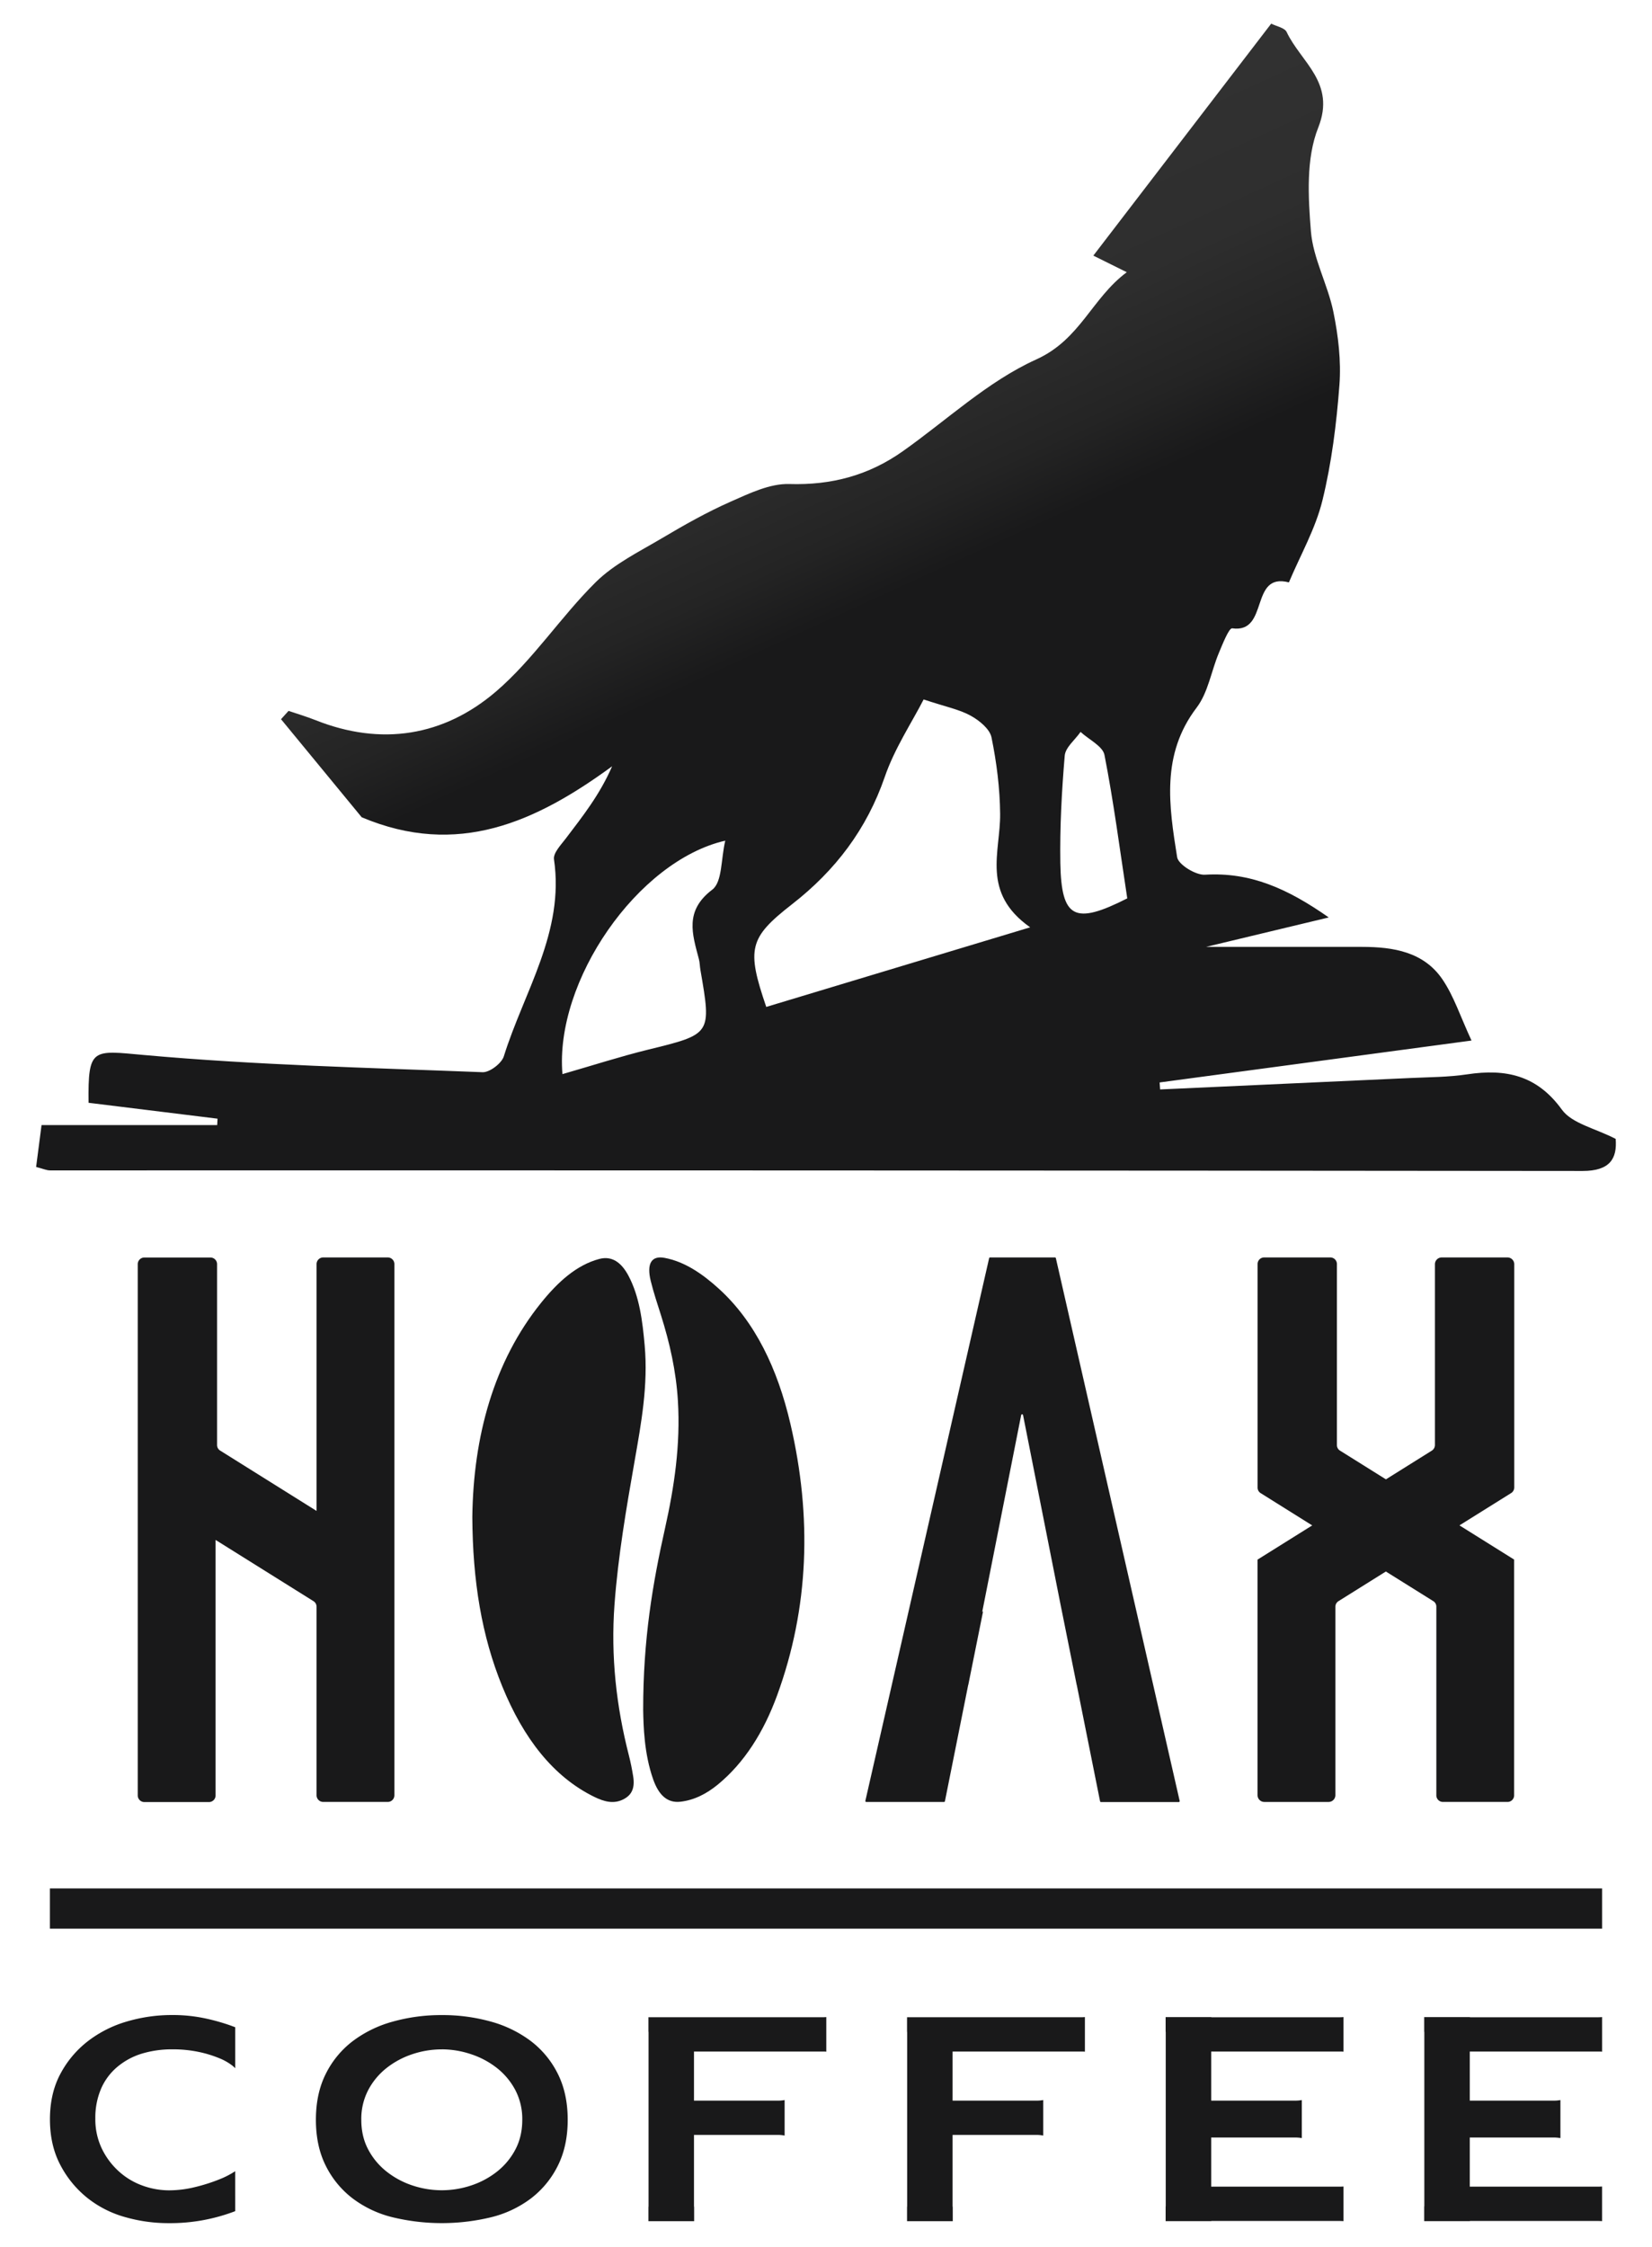 <svg id="fed41338-45c2-4915-b6d1-a66db2570f8e" data-name="Layer 1" xmlns="http://www.w3.org/2000/svg" xmlns:xlink="http://www.w3.org/1999/xlink" width="1506" height="2048" viewBox="0 0 1506 2048"><defs><style>.b4aa99ec-03d7-4066-94b6-9f0030ded5eb{fill:url(#afe5c7ec-f7ff-4fd6-9eb9-e83fd558312d);}.bf3a5601-786f-42ec-ab45-a75a8c0b4598{fill:url(#f942c284-10fa-4145-831e-cb2a9f186f73);}.a3d2eaf9-3c8b-45ce-b879-ca4256709ef0{fill:url(#a52e0172-a96f-4dcc-9d07-1fafdd6a37eb);}.bceadbcc-39b5-4f92-87d6-0ce28f88a484{fill:url(#b8651025-f523-4856-9b41-518b1f59b7cf);}.e9dc54a3-17e8-40cb-b71c-5fdc5f9a5c27{fill:url(#aea2e210-3080-4673-9e0b-3330f1511b63);}.b62c424b-41ba-4405-8aac-7f3b50b9a4cc{fill:url(#be830894-7c52-4171-9fb4-8fe7cbdd9a3b);}.ec175c7b-5dfe-4478-b20e-7247d86d4998{fill:url(#a7639de8-be60-4d33-8045-4676cbada937);}.e9943996-65f0-4a26-8135-c1cee464030b{fill:url(#aaa5fd91-eccc-480e-98fb-c9261d76864a);}.a3d087fa-85aa-4d75-8981-c932cd28780c{fill:url(#bb9574f0-3ec4-4ff9-80d3-2f6327bef6e7);}.ec967184-8d77-459c-93fd-58625140b900{fill:url(#bc25ff34-58ee-4bf1-9c2c-5c9eae2bf2fc);}.abcc9b66-94e6-4750-9cf4-b7637a2e8de8{fill:url(#e952bbb9-283a-4255-adf8-6d4ae52e3126);}.b02c7905-bb11-42d6-8d13-633a4c0946d1{fill:url(#ab368ebd-56a5-420b-9e34-cf0308f399ca);}.b5e1604b-2ae7-407b-8366-2293f97ada46{fill:url(#bfe58693-1cb9-4fc5-bf4d-085dc23c0798);}</style><linearGradient id="afe5c7ec-f7ff-4fd6-9eb9-e83fd558312d" x1="410.27" y1="378.84" x2="541.87" y2="665.96" gradientUnits="userSpaceOnUse"><stop offset="0.03" stop-color="#313131"/><stop offset="0.45" stop-color="#2e2e2e"/><stop offset="0.79" stop-color="#242424"/><stop offset="1" stop-color="#19191a"/></linearGradient><linearGradient id="f942c284-10fa-4145-831e-cb2a9f186f73" x1="730.69" y1="231.98" x2="862.29" y2="519.11" xlink:href="#afe5c7ec-f7ff-4fd6-9eb9-e83fd558312d"/><linearGradient id="a52e0172-a96f-4dcc-9d07-1fafdd6a37eb" x1="-112.96" y1="618.65" x2="18.63" y2="905.78" xlink:href="#afe5c7ec-f7ff-4fd6-9eb9-e83fd558312d"/><linearGradient id="b8651025-f523-4856-9b41-518b1f59b7cf" x1="129.21" y1="507.66" x2="260.81" y2="794.78" xlink:href="#afe5c7ec-f7ff-4fd6-9eb9-e83fd558312d"/><linearGradient id="aea2e210-3080-4673-9e0b-3330f1511b63" x1="208.46" y1="471.34" x2="340.06" y2="758.46" xlink:href="#afe5c7ec-f7ff-4fd6-9eb9-e83fd558312d"/><linearGradient id="be830894-7c52-4171-9fb4-8fe7cbdd9a3b" x1="-184.31" y1="651.36" x2="-52.71" y2="938.48" xlink:href="#afe5c7ec-f7ff-4fd6-9eb9-e83fd558312d"/><linearGradient id="a7639de8-be60-4d33-8045-4676cbada937" x1="-397.71" y1="749.16" x2="-266.11" y2="1036.29" xlink:href="#afe5c7ec-f7ff-4fd6-9eb9-e83fd558312d"/><linearGradient id="aaa5fd91-eccc-480e-98fb-c9261d76864a" x1="38.59" y1="549.19" x2="170.19" y2="836.32" xlink:href="#afe5c7ec-f7ff-4fd6-9eb9-e83fd558312d"/><linearGradient id="bb9574f0-3ec4-4ff9-80d3-2f6327bef6e7" x1="233.41" y1="459.9" x2="365.01" y2="747.02" xlink:href="#afe5c7ec-f7ff-4fd6-9eb9-e83fd558312d"/><linearGradient id="bc25ff34-58ee-4bf1-9c2c-5c9eae2bf2fc" x1="428.23" y1="370.61" x2="559.83" y2="657.73" xlink:href="#afe5c7ec-f7ff-4fd6-9eb9-e83fd558312d"/><linearGradient id="e952bbb9-283a-4255-adf8-6d4ae52e3126" x1="623.05" y1="281.31" x2="754.65" y2="568.44" xlink:href="#afe5c7ec-f7ff-4fd6-9eb9-e83fd558312d"/><linearGradient id="ab368ebd-56a5-420b-9e34-cf0308f399ca" x1="509.32" y1="333.44" x2="640.92" y2="620.57" xlink:href="#afe5c7ec-f7ff-4fd6-9eb9-e83fd558312d"/><linearGradient id="bfe58693-1cb9-4fc5-bf4d-085dc23c0798" x1="178.07" y1="485.26" x2="309.67" y2="772.39" xlink:href="#afe5c7ec-f7ff-4fd6-9eb9-e83fd558312d"/></defs><path class="b4aa99ec-03d7-4066-94b6-9f0030ded5eb" d="M1075.4,1641.5,962.55,1146.83a.85.85,0,0,0-.84-.66H902.56a.87.87,0,0,0-.84.66L788.88,1641.5a.84.84,0,0,0,.84,1h70.85a.86.86,0,0,0,.85-.68l21.22-106h.07L896.15,1469h-.69l35.47-179.18a.87.87,0,0,1,.85-.69h0a.87.87,0,0,1,.85.69l34,171.83,14.93,74.27h.06l21.16,105.66.07.32a.85.85,0,0,0,.84.68h70.86A.85.85,0,0,0,1075.4,1641.5Z"/><path class="bf3a5601-786f-42ec-ab45-a75a8c0b4598" d="M1380.43,1355.92V1152.3a6.19,6.19,0,0,0-6.26-6.13h-59.8a6.19,6.19,0,0,0-6.26,6.13v164.84a6.09,6.09,0,0,1-2.89,5.16l-41.78,26.14-41.88-26.2a5.9,5.9,0,0,1-2.8-5V1152.1a6,6,0,0,0-6-5.93H1152.5a6,6,0,0,0-6.06,5.93V1356a5.9,5.9,0,0,0,2.8,5l47,29.43-49.84,31.17,0,0v214.77a6.19,6.19,0,0,0,6.25,6.12h58.45a6.19,6.19,0,0,0,6.26-6.12V1464.59a6.1,6.1,0,0,1,2.88-5.15l43.14-27,43.22,27a5.91,5.91,0,0,1,2.8,5v172.12a6,6,0,0,0,6,5.92h58.85a6,6,0,0,0,6.06-5.92v-215l-49.84-31.17,47-29.37A6.1,6.1,0,0,0,1380.43,1355.92Z"/><path class="a3d2eaf9-3c8b-45ce-b879-ca4256709ef0" d="M353.43,1146.17H294.72a6.07,6.07,0,0,0-6.13,6v225.06l-87.87-55a5.94,5.94,0,0,1-2.83-5v-165a6.06,6.06,0,0,0-6.12-6H131.69a6.06,6.06,0,0,0-6.12,6v484.37a6.05,6.05,0,0,0,6.12,6h58.72a6.05,6.05,0,0,0,6.12-6V1403.66l89.23,55.81a6,6,0,0,1,2.82,5v172a6.06,6.06,0,0,0,6.13,6h58.71a6.05,6.05,0,0,0,6.12-6V1449.46a1.79,1.79,0,0,0,0-.23V1152.17A6.07,6.07,0,0,0,353.43,1146.17Z"/><path class="bceadbcc-39b5-4f92-87d6-0ce28f88a484" d="M430.58,1382.85c.88-73.48,19.55-141.79,62.66-195.28,15.29-19,32.21-34.43,53-40,11.5-3.08,20.21,3,26.78,15.46,9.94,18.84,12.7,41,14.69,63.47,3.22,36.19-3.14,70.75-9.2,105.34-7.56,43.15-15,86.28-18.31,130.59-3.5,47.38,1.66,93,13.11,137.65,1.58,6.15,2.84,12.49,3.87,18.86,1.7,10.49-.94,16.77-8.2,20.79-9.26,5.13-18.41,2.43-27.14-1.83-37.45-18.29-64.66-53.43-83.92-100.63C439.06,1491.14,430.89,1441,430.58,1382.85Z"/><path class="e9dc54a3-17e8-40cb-b71c-5fdc5f9a5c27" d="M586.33,1558.61c-.06-64.59,8.7-115.42,19.94-165.65,8.44-37.75,14.13-76,11.72-116-1.65-27.33-7.5-52.94-15.35-77.87-3.29-10.43-6.79-20.79-9.43-31.54-3.85-15.71.65-23.27,12.61-21,18.33,3.43,34.55,14.5,49.8,28.41,32.71,29.86,53.24,72.5,65,123.15,19.64,84.38,17,167.32-12.16,247.16-12.38,33.9-30.17,61.7-54,81.31-10.55,8.66-21.85,14.32-34.24,15.71-11.81,1.33-19.67-6-24.71-20.21C587.08,1598.33,586.6,1572.68,586.33,1558.61Z"/><path class="b62c424b-41ba-4405-8aac-7f3b50b9a4cc" d="M402.76,1836.77a163.76,163.76,0,0,1,44.66,5.91,108.32,108.32,0,0,1,36.46,17.74,85.07,85.07,0,0,1,24.59,29.78q9.06,18,9.06,42t-9.06,42A84.86,84.86,0,0,1,483.88,2004a99.68,99.68,0,0,1-36.46,17.11,191.51,191.51,0,0,1-89.32,0A99.46,99.46,0,0,1,321.64,2004a84.78,84.78,0,0,1-24.6-29.77q-9.06-18-9.06-42t9.06-42a85,85,0,0,1,24.6-29.78,108,108,0,0,1,36.46-17.74A163.6,163.6,0,0,1,402.76,1836.77Zm0,31.26a83.78,83.78,0,0,0-27,4.43,77,77,0,0,0-23.52,12.67,63.05,63.05,0,0,0-16.61,20.07,56.94,56.94,0,0,0-6.26,27q0,15.21,6.26,27a62.8,62.8,0,0,0,16.61,20.06A76.78,76.78,0,0,0,375.79,1992a84.28,84.28,0,0,0,53.93,0,76.66,76.66,0,0,0,23.52-12.68,62.8,62.8,0,0,0,16.61-20.06q6.25-11.82,6.26-27a56.94,56.94,0,0,0-6.26-27,63.05,63.05,0,0,0-16.61-20.07,76.85,76.85,0,0,0-23.52-12.67A83.81,83.81,0,0,0,402.76,1868Z"/><path class="ec175c7b-5dfe-4478-b20e-7247d86d4998" d="M214.39,1979.08a77.77,77.77,0,0,1-14.43,7.43,160.1,160.1,0,0,1-22,7,99.71,99.71,0,0,1-23.73,3,71,71,0,0,1-24.6-4.43,64.69,64.69,0,0,1-21.57-13.1,67.12,67.12,0,0,1-15.32-20.69A61.84,61.84,0,0,1,86.91,1931a66.87,66.87,0,0,1,5.18-27,53.88,53.88,0,0,1,14.67-19.85A63.66,63.66,0,0,1,129,1872a93.92,93.92,0,0,1,28.27-4,112.81,112.81,0,0,1,23.73,2.32,105.83,105.83,0,0,1,18.77,5.7,50.27,50.27,0,0,1,12.3,7,24.57,24.57,0,0,1,2.34,2.19v-37.37l-3.64-1.36a184.55,184.55,0,0,0-23.95-6.76,142,142,0,0,0-30-3,145,145,0,0,0-41.2,5.91,107,107,0,0,0-35.6,18,92.25,92.25,0,0,0-25,29.78q-9.49,17.74-9.49,41.4t9.49,41.6a93.83,93.83,0,0,0,24.6,30,97.1,97.1,0,0,0,34.52,17.52,143.23,143.23,0,0,0,39.26,5.49,166,166,0,0,0,61-10.92Z"/><path class="e9943996-65f0-4a26-8135-c1cee464030b" d="M632.79,2011.79a6.73,6.73,0,0,1-.13-1.12V1946H708.6a29.38,29.38,0,0,1,6.68.59v-32.37a32.75,32.75,0,0,1-6.68.52H632.66V1870H749.59c1.34,0,2.56,0,3.68.14v-31.56c-1.12.1-2.34.16-3.68.16H591.13v12.86a7.47,7.47,0,0,1,.1,1.08v158a7.41,7.41,0,0,1-.1,1.18v1.89c0,.09,0,.18,0,.26v10.6h41.67Z"/><path class="a3d087fa-85aa-4d75-8981-c932cd28780c" d="M868.54,2011.79a5.82,5.82,0,0,1-.14-1.12V1946h75.94a29.32,29.32,0,0,1,6.68.59v-32.37a32.68,32.68,0,0,1-6.68.52H868.4V1870H985.33c1.34,0,2.56,0,3.69.14v-31.56c-1.13.1-2.35.16-3.69.16H826.88v12.86a9.21,9.21,0,0,1,.1,1.08v158a8.79,8.79,0,0,1-.1,1.18v1.89a2.11,2.11,0,0,1,0,.26v10.6h41.68Z"/><path class="ec967184-8d77-459c-93fd-58625140b900" d="M1221.08,1838.75h-116.8v-.16h-41.67v10.6c0,.08,0,.17,0,.26v2.16a7.47,7.47,0,0,1,.1,1.08V2010.5a7.34,7.34,0,0,1-.1,1.08v2.16c0,.09,0,.18,0,.26v10.6h41.67v-.16h116.8c1.34,0,2.56.06,3.68.16V1993c-1.12.09-2.34.15-3.68.15H1104.15v-44.78h75.94a33.31,33.31,0,0,1,6.67.52v-34.67a32.57,32.57,0,0,1-6.67.52h-75.94V1870h116.93c1.34,0,2.56,0,3.68.14v-31.56C1223.64,1838.69,1222.42,1838.75,1221.08,1838.75Z"/><path class="abcc9b66-94e6-4750-9cf4-b7637a2e8de8" d="M1456.82,1838.75H1340v-.16h-41.67v10.6c0,.08,0,.17,0,.26v2.16a7.45,7.45,0,0,1,.11,1.08V2010.5a7.31,7.31,0,0,1-.11,1.08v2.16c0,.09,0,.18,0,.26v10.6H1340v-.16h116.8c1.34,0,2.56.06,3.69.16V1993c-1.13.09-2.35.15-3.69.15H1339.89v-44.78h75.94a33.42,33.42,0,0,1,6.68.52v-34.67a32.68,32.68,0,0,1-6.68.52h-75.94V1870h116.93c1.34,0,2.56,0,3.69.14v-31.56C1459.38,1838.69,1458.16,1838.75,1456.82,1838.75Z"/><path class="b02c7905-bb11-42d6-8d13-633a4c0946d1" d="M1027.19,248.13,996.71,233c54.47-71,107.78-140.56,162.15-211.45,4.89,2.5,12.26,3.78,14.05,7.58,13,27.57,45.1,46.21,28.82,87.18-11.23,28.24-9.18,63.09-6.68,94.49,2,24.87,15.44,48.66,20.51,73.56,4.43,21.75,7.15,44.6,5.49,66.6-2.67,35.3-7.09,70.89-15.51,105.24-6.32,25.79-20.1,49.83-30.55,74.65-36.17-9.42-17.65,46.69-51.7,41.87-2.94-.42-8.79,14.41-12.21,22.6-6.93,16.58-9.73,35.93-20.25,49.76-32.52,42.76-25.14,89.61-17.73,136.23,1.07,6.76,16.91,16.52,25.36,16,41.38-2.48,75.15,12.53,112.85,38.95l-111.88,26.84c48.06,0,95.15.06,142.24,0,28.64,0,56.21,4.6,73.21,29.49,10.5,15.38,16.33,33.82,26.58,55.88l-284.32,38.2.45,6.37q114.15-5.19,228.3-10.43c17.22-.8,34.61-.77,51.58-3.33,35.39-5.33,63.74.88,86.38,32.18,9.17,12.68,30.38,17,49.05,26.66,1.38,17.77-5,29.26-30.28,29.24q-698.47-.69-1396.95-.52c-3.26,0-6.52-1.56-12.75-3.14,1.53-11.82,3-23.51,4.95-38.18H198l.31-5.83L80.74,1005.2c-.61-50.45,3.62-47.8,50.09-43.59,102.67,9.28,206,11.66,309.12,15.72,6.45.25,17.35-8.09,19.34-14.47,18.4-59,55.51-113.45,45.73-179.54-.85-5.78,6.37-13.22,10.87-19.15,15.18-20,30.82-39.67,42.13-65.7-69.71,51-141,83.31-228.29,46.47l-73.55-89.38,6.88-7.59c8.15,2.78,16.44,5.22,24.43,8.4,60.24,24,117.13,14.59,164.51-25.9,34-29.1,59.05-68.1,91.07-99.8,16.83-16.66,39.65-27.79,60.53-40.18,20.31-12.06,41-23.75,62.64-33.3,16.91-7.48,35.6-16.51,53.21-16,38.73,1.2,72.65-8,103.57-29.89,40.29-28.47,77.39-63.64,121.65-83.67C984.92,309.45,995.23,271.86,1027.19,248.13ZM842,637.56c-10.75,21-26.5,44.64-35.42,70.57C790.15,755.75,761.7,793.34,722,824.26c-39.28,30.63-41.54,40.6-23.47,93.56l240.58-72.56c-44.82-31.58-27.06-68.59-27.37-103.32-.2-23.34-3.19-46.92-7.87-69.82-1.57-7.66-11.12-15.44-19-19.77C874.57,646.65,862.28,644.3,842,637.56ZM512.74,979.07c27.78-8,52.54-16,77.78-22.23,58.1-14.25,58.18-13.88,48-72.71-.57-3.32-.56-6.77-1.42-10-6-22.81-13.21-43.87,12.19-63.17,9.29-7.06,7.83-27.69,11.88-44.69C581.25,784.6,505.52,894.27,512.74,979.07Zm514.9-160.19c-6.83-44.84-12.41-88-20.78-130.73-1.59-8.06-14.24-14-21.79-21-5,7.2-13.81,14.09-14.44,21.65-2.74,32.48-4.51,65.19-4,97.77C967.54,837.22,979.62,843.25,1027.64,818.88Z"/><rect class="b5e1604b-2ae7-407b-8366-2293f97ada46" x="45.49" y="1721.32" width="1415.02" height="36.67"/></svg>